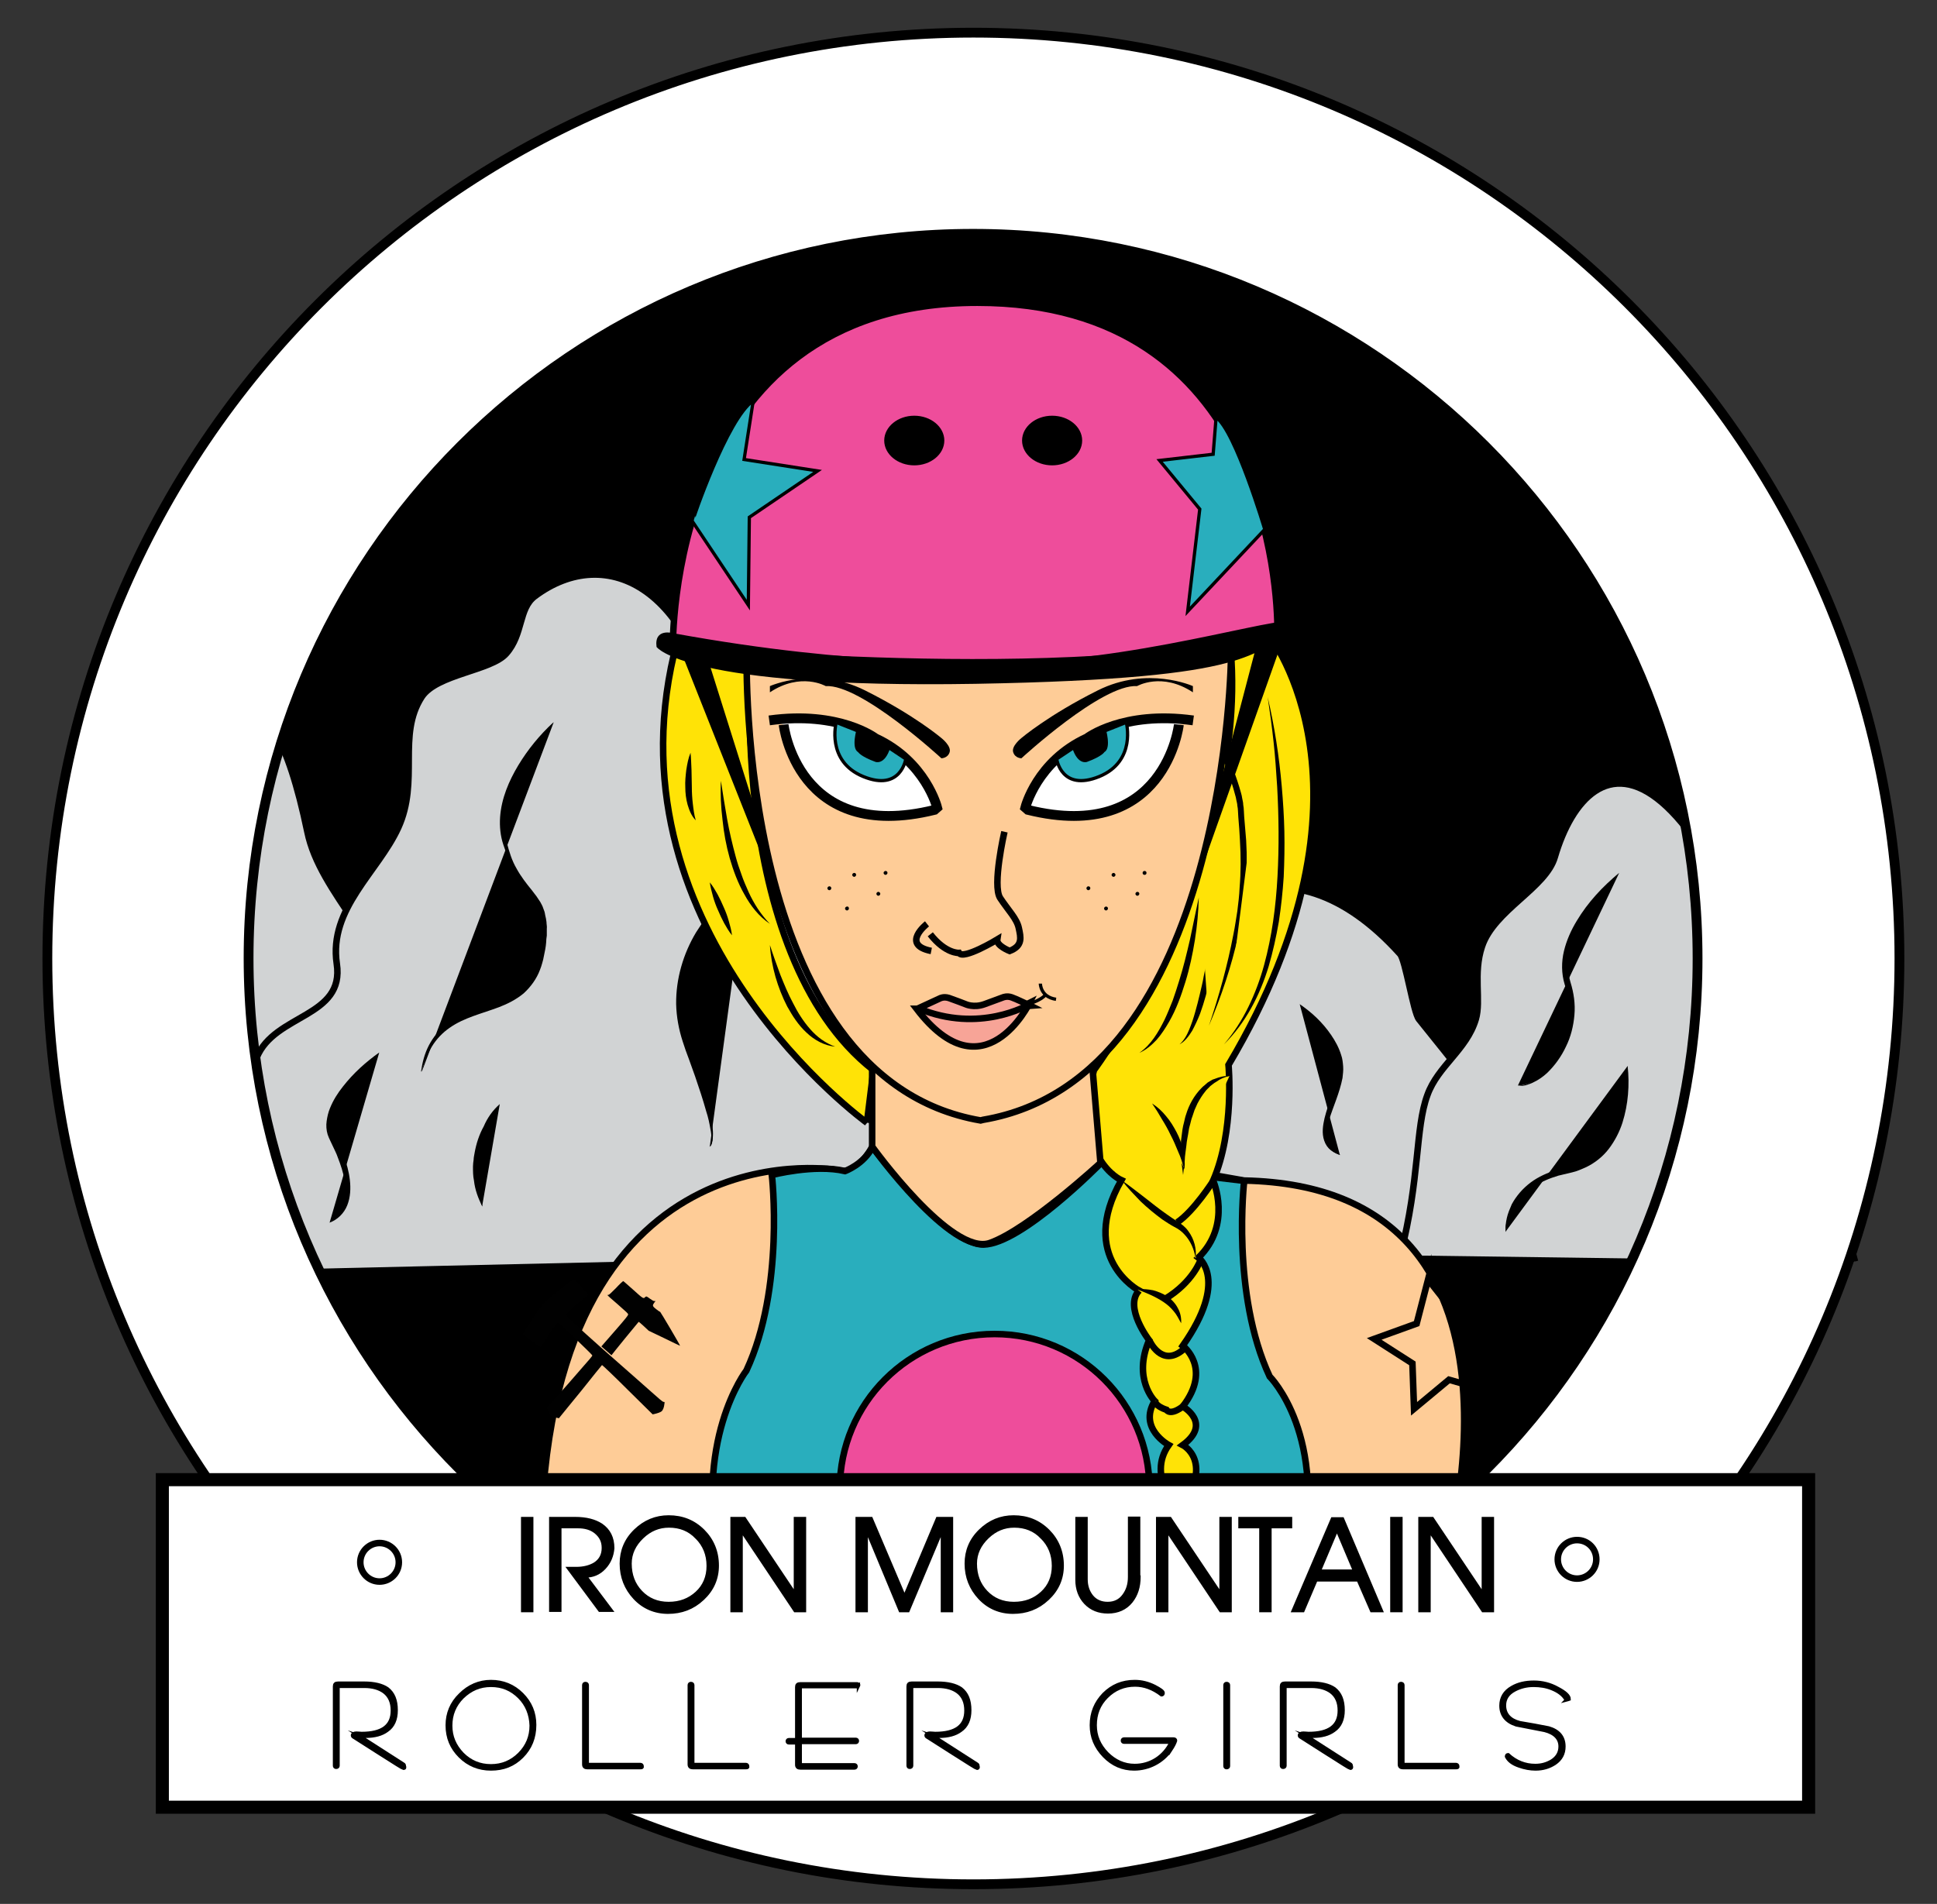 <?xml version="1.0" encoding="UTF-8" standalone="no"?><!DOCTYPE svg PUBLIC "-//W3C//DTD SVG 1.1//EN" "http://www.w3.org/Graphics/SVG/1.1/DTD/svg11.dtd"><svg width="100%" height="100%" viewBox="0 0 593 583" version="1.1" xmlns="http://www.w3.org/2000/svg" xmlns:xlink="http://www.w3.org/1999/xlink" xml:space="preserve" xmlns:serif="http://www.serif.com/" style="fill-rule:evenodd;clip-rule:evenodd;stroke-miterlimit:10;"><rect x="0" y="0" width="593" height="583" fill="#333333" stroke="none"/><circle id="Layer_18" cx="299.2" cy="295.7" r="276.7"/><g id="Mountains_copy_2"><path d="M28.1,330.2c0,0 41.8,-192 66,-75.5c3.9,19 23.8,34 35,66.6" style="fill:#d1d3d4;fill-rule:nonzero;stroke:#000;stroke-width:2px;"/><path d="M61.6,389.3c0,0 5,-36.1 17,-65.5c5.5,-13.4 27,-12.2 24.5,-28.7c-2.5,-16.9 12.6,-28.1 18.8,-41.6c6.6,-14.4 -0.4,-28.3 7.2,-40.1c4.6,-7 21.3,-8 25.9,-13.3c5.2,-5.9 3.7,-13.7 8.7,-17.5c22,-16.5 50.1,-3 56.9,47.5c4.9,36.5 46.3,79.6 63.9,154.1" style="fill:#d1d3d4;fill-rule:nonzero;stroke:#000;stroke-width:2px;"/><path d="M297.1,384.4c0,0 61.1,-170.2 131.5,-92.3c1.7,1.8 4.1,17.9 5.8,20c14,17.7 27.4,31.4 41.6,72.4" style="fill:#d1d3d4;fill-rule:nonzero;stroke:#000;stroke-width:2px;"/><path d="M428.7,384.4c6.1,-23.7 4.5,-38.8 8.3,-49.1c3.2,-8.9 12,-13.8 14.8,-23.2c1.7,-5.7 -0.9,-14 1.9,-22.3c3.7,-11.1 19.6,-17.9 22.3,-27.4c10.4,-35.4 46.2,-50.6 91.9,123.9" style="fill:#d1d3d4;fill-rule:nonzero;stroke:#000;stroke-width:2px;"/><g><path d="M169.5,221.2c0,0 -19.7,19.7 -14.6,37.3c5.1,17.6 15.8,13.7 10.7,35c-5.1,21.4 -31.2,8.9 -36.4,34.5" style="fill-rule:nonzero;"/><path d="M169.5,221.2c-3.6,4.3 -6.7,8.8 -9.4,13.6c-1.3,2.4 -2.4,4.9 -3.4,7.5c-0.9,2.6 -1.6,5.2 -1.9,7.9c-0.3,2.7 -0.2,5.4 0.4,8c0.7,2.6 1.5,5.3 2.9,7.7c1.3,2.4 3,4.6 4.8,6.8c0.4,0.5 0.8,1.1 1.3,1.7c0.4,0.6 0.8,1.2 1.2,1.8c0.3,0.6 0.7,1.2 0.9,1.9c0.3,0.7 0.5,1.3 0.6,2.1c0.2,0.7 0.3,1.4 0.4,2.1c0,0.7 0.2,1.4 0.1,2.1l0,2.1c-0.1,0.7 -0.2,1.4 -0.2,2.1c-0.1,1.4 -0.4,2.8 -0.7,4.2c-0.1,0.7 -0.3,1.4 -0.5,2.1c-0.2,0.7 -0.4,1.4 -0.7,2.1c-1,2.7 -2.8,5.2 -5,7.2c-2.3,1.9 -4.9,3.2 -7.5,4.2c-5.3,2 -10.7,3.2 -15.1,6.3c-2.2,1.5 -4.1,3.5 -5.5,5.8c-1.4,2.3 -2.4,4.9 -3.1,7.6l-0.2,0c0.4,-2.8 1.1,-5.5 2.4,-8c1.3,-2.5 3.2,-4.8 5.4,-6.6c2.3,-1.8 4.9,-3.1 7.5,-4.1c2.6,-1.1 5.3,-1.9 7.8,-2.9c2.5,-1 4.9,-2.2 7,-3.8c2,-1.7 3.6,-3.8 4.6,-6.2c0.2,-0.6 0.5,-1.2 0.7,-1.9c0.2,-0.6 0.4,-1.3 0.5,-2c0.3,-1.3 0.7,-2.7 0.8,-4c0.5,-2.7 0.7,-5.4 0.2,-8.1c-0.4,-2.6 -1.8,-5.1 -3.5,-7.3c-1.7,-2.2 -3.4,-4.4 -4.8,-6.9l-1,-1.8l-0.9,-1.9c-0.3,-0.6 -0.6,-1.3 -0.8,-1.9l-0.7,-2c-0.9,-2.7 -1.2,-5.6 -1,-8.5c0.4,-5.7 2.7,-11.1 5.6,-15.9c2.9,-4.8 6.5,-9.2 10.6,-13l0.2,-0.1Z" style="fill-rule:nonzero;"/></g><g><path d="M228.5,268.6c0,0 -28.8,22.1 -17.8,51.9c11,29.8 6.6,30.6 6.6,30.6" style="fill-rule:nonzero;"/><path d="M228.5,268.6c-2.8,2.5 -5.4,5.3 -7.7,8.3c-1.2,1.5 -2.3,3 -3.3,4.6c-1,1.6 -2,3.2 -2.9,4.8c-0.9,1.6 -1.6,3.3 -2.4,5c-0.7,1.7 -1.3,3.5 -1.7,5.3c-0.9,3.6 -1.5,7.2 -1.4,10.9c0.1,3.7 0.7,7.3 1.8,10.9c1.1,3.5 2.5,7.1 3.6,10.7c1.1,3.6 2.1,7.3 2.9,11c0.4,1.9 0.7,3.7 0.8,5.6c0.1,1 0.1,1.9 0,2.9l-0.1,0.7l-0.2,0.7c-0.2,0.4 -0.3,1 -0.8,1.2c0.4,-0.2 0.5,-0.8 0.6,-1.2l0.1,-0.7l0,-0.7c0,-0.9 -0.1,-1.9 -0.3,-2.8c-0.3,-1.8 -0.7,-3.7 -1.3,-5.5c-1,-3.6 -2.2,-7.2 -3.4,-10.7c-0.6,-1.8 -1.3,-3.5 -1.9,-5.3c-0.7,-1.8 -1.3,-3.5 -1.9,-5.4c-1.2,-3.7 -1.9,-7.5 -2,-11.4c-0.1,-7.8 2.2,-15.5 6.1,-22c4.2,-6.7 9.4,-12.4 15.4,-16.9Z" style="fill-rule:nonzero;"/></g><g><path d="M153,338.1c0,0 -12.2,13.3 -5.4,31.3" style="fill-rule:nonzero;"/><path d="M153,338.1c-1.5,2.4 -2.7,4.8 -3.7,7.4c-1,2.5 -1.8,5.1 -2.2,7.8c-0.5,2.6 -0.7,5.3 -0.5,8c0,1.4 0.2,2.7 0.4,4.1c0,0.7 0.2,1.4 0.3,2c0.1,0.7 0.3,1.4 0.4,2.1c-1.3,-2.5 -2.3,-5.2 -2.6,-8c-0.3,-1.4 -0.3,-2.8 -0.3,-4.3c0,-0.7 0.1,-1.4 0.2,-2.1c0,-0.7 0.2,-1.4 0.3,-2.1c0.5,-2.8 1.4,-5.6 2.8,-8.1c1.1,-2.6 2.8,-5 4.9,-6.8Z" style="fill-rule:nonzero;"/></g><g><path d="M116.1,322.3c0,0 -19.8,15.4 -14.2,26.5c5.6,11.1 7,21.6 -1,25.6" style="fill-rule:nonzero;"/><path d="M116.1,322.3c-3.6,3.5 -7.1,7.2 -9.9,11.3c-1.4,2 -2.6,4.2 -3.4,6.5c-0.4,1.1 -0.7,2.3 -0.8,3.4c-0.1,1.2 0,2.3 0.3,3.4c0.1,0.6 0.4,1 0.6,1.6l0.8,1.7c0.5,1.2 1,2.3 1.5,3.6c0.9,2.4 1.6,4.9 1.9,7.5c0.3,2.6 0.2,5.3 -0.8,7.8c-1,2.5 -3,4.4 -5.4,5.3c2.2,-1.3 3.8,-3.3 4.5,-5.7c0.7,-2.3 0.5,-4.8 0.1,-7.2c-0.4,-2.4 -1.2,-4.8 -2.1,-7.1c-0.4,-1.2 -1,-2.3 -1.5,-3.4l-0.8,-1.7c-0.3,-0.6 -0.6,-1.3 -0.8,-1.9c-0.4,-1.3 -0.5,-2.8 -0.3,-4.1c0.2,-1.4 0.5,-2.7 1,-3.9c1,-2.5 2.4,-4.7 4,-6.7c3.2,-4.1 7,-7.5 11.1,-10.4Z" style="fill-rule:nonzero;"/></g><g><path d="M495.7,267.3c0,0 -20.8,18 -15.8,33.9c5.1,15.9 -6.8,31.2 -15.2,31.2" style="fill-rule:nonzero;"/><path d="M495.7,267.3c-2.3,2.3 -4.4,4.8 -6.4,7.4c-2,2.6 -3.8,5.2 -5.3,8.1c-1.5,2.8 -2.8,5.8 -3.4,8.8c-0.7,3.1 -0.7,6.2 0.2,9.2c1,3.2 1.5,6.6 1.2,10c-0.3,3.4 -1.1,6.7 -2.6,9.7c-1.4,3 -3.4,5.8 -5.8,8.1c-1.2,1.1 -2.6,2.1 -4.1,2.8c-0.7,0.4 -1.5,0.6 -2.3,0.9c-0.8,0.2 -1.6,0.3 -2.4,0.2c1.6,-0.1 3.2,-0.7 4.5,-1.6c1.4,-0.8 2.6,-1.9 3.7,-3c2.2,-2.3 3.9,-5.1 5.1,-8c2.5,-5.8 2.9,-12.5 0.9,-18.5c-1,-3.3 -1,-6.9 -0.2,-10.2c0.8,-3.3 2.2,-6.4 3.9,-9.2c3.4,-5.7 8,-10.6 13,-14.7Z" style="fill-rule:nonzero;"/></g><g><path d="M498.3,326.4c0,0 1.9,27.8 -18,31.7c-20,3.9 -19.4,19.1 -19.4,19.1" style="fill-rule:nonzero;"/><path d="M498.3,326.4c0.6,5.8 0.2,11.7 -1.6,17.4c-0.9,2.8 -2.3,5.5 -4.1,7.9c-1.8,2.4 -4.3,4.4 -7,5.7c-0.7,0.3 -1.4,0.6 -2.1,0.9l-1.1,0.4l-1.1,0.3l-4.2,1c-2.7,0.8 -5.3,1.9 -7.6,3.4c-2.3,1.6 -4.3,3.5 -5.8,5.9c-1.5,2.4 -2.5,5.1 -2.8,8c-0.1,-1.4 0.1,-2.9 0.4,-4.3c0.3,-1.4 0.9,-2.8 1.5,-4.2c1.4,-2.6 3.4,-4.9 5.8,-6.7c2.4,-1.8 5.2,-3 8,-3.9l4.3,-1.1l1,-0.3l1,-0.3c0.7,-0.2 1.3,-0.5 1.9,-0.8c2.5,-1.2 4.7,-2.9 6.4,-5.1c1.8,-2.1 3.1,-4.7 4.1,-7.3c1,-2.6 1.7,-5.4 2.2,-8.2c0.5,-2.9 0.7,-5.8 0.8,-8.7Z" style="fill-rule:nonzero;"/></g><g><path d="M397.9,307.5c0,0 11.7,9.1 12.3,18.9c0.6,9.8 -11.3,22.9 0,27.3" style="fill-rule:nonzero;"/><path d="M397.9,307.5c3.7,2.5 7,5.6 9.6,9.4c1.3,1.9 2.4,3.9 3.1,6.2c0.4,1.1 0.5,2.3 0.6,3.5c0.1,1.2 -0.1,2.4 -0.2,3.5c-0.9,4.6 -2.8,8.6 -4.1,12.8c-0.6,2.1 -1.1,4.2 -0.7,6.2c0.2,1 0.7,1.9 1.5,2.7c0.7,0.8 1.7,1.4 2.7,1.9c-1.1,-0.3 -2.1,-0.8 -3,-1.5c-0.9,-0.7 -1.6,-1.7 -2,-2.9c-0.8,-2.3 -0.4,-4.7 0.1,-6.9c1.1,-4.4 3,-8.5 3.7,-12.7c0.9,-4.1 -0.6,-8.3 -2.8,-12c-2.4,-3.7 -5.3,-7 -8.5,-10.2Z" style="fill-rule:nonzero;"/></g></g><g id="Body"><path d="M255.6,358.2c0,0 -91.7,-15.1 -90,121.8l276.3,0c0,0 35.4,-116.5 -61,-118.5l-44.2,-7.8l-69.6,-2.6c-0.1,0 -4.8,9.6 -11.5,7.1Z" style="fill:#fecc97;fill-rule:nonzero;stroke:#000;stroke-width:2px;"/><path d="M220.7,480c-8.9,-38.8 7.8,-60.3 7.8,-60.3c11.8,-25.3 7.8,-59.9 7.8,-59.9c0,0 13.1,-3.4 22.4,-1.2c0,0 5.8,-2.1 8.4,-7.4c2.6,-5.3 0,0 0,0c0,0 22.4,30 34,29.9c11.6,-0.1 35.8,-24.8 35.8,-24.8l44,5.3c0,0 -4,34.6 7.8,59.9c0,0 18.2,18.1 9.3,57l-177.3,1.5Z" style="fill:#29aebd;fill-rule:nonzero;stroke:#000;stroke-width:2px;"/><path d="M351.9,455.9c0,-26.2 -21.2,-47.4 -47.4,-47.4c-26.2,0 -47.4,21.2 -47.4,47.4c0,26.2 21.2,47.4 47.4,47.4c26.2,0 47.4,-21.2 47.4,-47.4Z" style="fill:#ee4d9b;fill-rule:nonzero;stroke:#000;stroke-width:2px;"/></g><g id="Hair"><path d="M265.4,343.8c0,0 -79.3,-57.4 -59.1,-143.4c0,0 84.4,-83.5 182.2,-5.9c0,0 37.7,47.2 -12.4,131.6c0,0 1.9,20.2 -4.7,35.4c0,0 5.9,13.5 -4.5,23.6c0,0 9.4,6.8 -4.8,27c0,0 9.1,6.8 0,18.6c0,0 9.1,5.1 0,11.8c0,0 10,5.1 -1.2,20.2c0,0 -10,-10.6 -3.1,-20.2c0,0 -9.4,-5.1 -4.3,-13.5c0,0 -6.8,-6.8 -1.7,-18.6c0,0 -7.8,-10.1 -3.1,-15.2c0,0 -18.9,-10.1 -5.4,-33.8c0,0 -15.2,-6.7 -8.4,-33.7c0,0 50.3,-67.5 41.2,-135c0,0 -140.8,-1.7 -144.1,0c-3.4,1.7 -10.1,99.6 35.4,135l-2,16.1Z" style="fill:#ffe306;fill-rule:nonzero;stroke:#000;stroke-width:2px;"/><path d="M353.6,429c0,0 -0.1,1.5 3.5,2.7c0,0 1.1,2.1 5.4,-1.3" style="fill:#ffe306;fill-rule:nonzero;stroke:#000;stroke-width:2px;"/><g><path d="M343.5,361.5c0,0 10.5,10 16.7,13.4c6.2,3.4 5.9,10.4 5.9,10.4" style="fill:#ffe306;fill-rule:nonzero;"/><path d="M343.5,361.5c2.3,1.6 4.6,3.4 6.8,5.1c2.2,1.7 4.4,3.5 6.7,5.1c1.1,0.8 2.3,1.6 3.4,2.3c1.3,0.8 2.5,1.7 3.4,3c1.8,2.4 2.6,5.5 2.2,8.3c-0.4,-2.8 -1.6,-5.4 -3.4,-7.3c-0.9,-1 -1.9,-1.7 -3.1,-2.3c-1.3,-0.7 -2.5,-1.5 -3.7,-2.3c-2.3,-1.7 -4.5,-3.5 -6.6,-5.5c-2,-2.1 -4,-4.1 -5.7,-6.4Z" style="fill-rule:nonzero;"/></g><path d="M367.6,385.7c0,0 -2.3,6.9 -11,12.1" style="fill:#ffe306;fill-rule:nonzero;stroke:#000;stroke-width:2px;"/><g><path d="M362.2,359.8c-1.5,-30.4 14.2,-30.3 14.2,-30.3" style="fill:#ffe306;fill-rule:nonzero;"/><path d="M362.2,359.8c-0.2,-1.5 -0.4,-3.1 -0.6,-4.6c-0.1,-1.5 -0.1,-3.1 -0.1,-4.7c0,-0.8 0.1,-1.6 0.2,-2.3l0.3,-2.3c0.1,-0.8 0.3,-1.5 0.5,-2.3c0.2,-0.8 0.3,-1.5 0.6,-2.3c0.9,-3 2.5,-5.9 4.8,-8.2c0.3,-0.3 0.6,-0.6 0.9,-0.8l0.9,-0.8c0.3,-0.2 0.7,-0.4 1,-0.6l0.5,-0.3l0.6,-0.2c1.5,-0.6 3,-1 4.6,-0.9c-1.5,0.3 -2.9,0.9 -4.1,1.8l-0.5,0.3l-0.4,0.3c-0.3,0.2 -0.6,0.5 -0.9,0.7c-0.5,0.6 -1.1,1 -1.5,1.6c-0.9,1.1 -1.7,2.4 -2.4,3.7c-0.3,0.7 -0.6,1.3 -0.9,2l-0.7,2.1c-0.3,0.7 -0.4,1.4 -0.6,2.1c-0.2,0.7 -0.4,1.4 -0.5,2.2c-0.2,1.5 -0.6,3 -0.7,4.5c-0.1,0.8 -0.2,1.5 -0.3,2.3c-0.1,0.8 -0.2,1.5 -0.2,2.3c-0.2,1.4 -0.3,2.9 -0.5,4.4Z" style="fill-rule:nonzero;"/></g><path d="M371.5,361.5c0,0 -6,9.4 -11.1,12.8" style="fill:#ffe306;fill-rule:nonzero;stroke:#000;stroke-width:2px;"/><g><path d="M352.7,337.9c0,0 8.9,8.4 10,20.2" style="fill:#ffe306;fill-rule:nonzero;"/><path d="M352.7,337.9c1.7,1.1 3.1,2.4 4.3,3.9c1.3,1.5 2.3,3.2 3.2,4.9c0.9,1.7 1.6,3.6 2,5.5c0.5,1.9 0.6,3.9 0.4,5.9c-0.6,-1.9 -1.1,-3.7 -1.9,-5.4c-0.7,-1.7 -1.4,-3.4 -2.3,-5.1c-0.8,-1.7 -1.7,-3.3 -2.7,-4.9c-0.9,-1.6 -1.9,-3.2 -3,-4.8Z" style="fill-rule:nonzero;"/></g><g><path d="M348.3,394.9c0,0 11.6,0.8 13.3,10.3" style="fill:#ffe306;fill-rule:nonzero;"/><path d="M348.3,394.9c1.5,-0.3 3.1,-0.1 4.7,0.2c1.5,0.4 3,1 4.4,1.9c1.3,0.9 2.5,2.2 3.2,3.6c0.8,1.4 1.1,3.1 1,4.6c-0.8,-1.4 -1.4,-2.7 -2.3,-3.7c-0.9,-1.1 -1.9,-2 -3.1,-2.8c-2.4,-1.6 -5,-2.7 -7.9,-3.8Z" style="fill-rule:nonzero;"/></g><g><path d="M373,276.9c0,0 -3.8,37.8 -12,42.9" style="fill:#ffe306;fill-rule:nonzero;"/><path d="M373,276.9c0,3.8 -0.3,7.6 -0.7,11.3c-0.4,3.8 -1,7.5 -1.8,11.2c-0.8,3.7 -1.8,7.4 -3.1,11c-0.7,1.8 -1.5,3.5 -2.4,5.2c-1,1.6 -2.2,3.3 -3.9,4.2c1.4,-1.2 2.3,-2.9 3,-4.6c0.7,-1.7 1.3,-3.5 1.8,-5.3c0.5,-1.8 1,-3.6 1.4,-5.4c0.4,-1.8 0.9,-3.6 1.2,-5.5c0.8,-3.7 1.5,-7.4 2.2,-11c0.8,-3.7 1.5,-7.4 2.3,-11.1Z" style="fill-rule:nonzero;"/></g><g><path d="M362.2,202.8c0,0 17.4,35.3 17.7,45.1c0.3,9.8 4.7,27.8 -9.8,66.1" style="fill:#ffe306;fill-rule:nonzero;"/><path d="M362.2,202.8c4.6,8.5 8.9,17.2 12.7,26.2c1.9,4.5 3.7,9 5,13.7c0.2,0.6 0.3,1.2 0.4,1.8c0.1,0.6 0.3,1.2 0.3,1.9c0.1,0.6 0.2,1.3 0.2,1.9l0.1,1.8c0.2,2.4 0.4,4.8 0.6,7.2c0.6,9.8 -0.3,19.6 -2.4,29.1c-2.1,9.5 -5.2,18.7 -9,27.7c3.1,-9.2 5.7,-18.5 7.5,-28c0.5,-2.4 0.8,-4.7 1.2,-7.1c0.3,-2.4 0.6,-4.8 0.7,-7.2c0.4,-4.8 0.4,-9.6 0.1,-14.4c-0.1,-2.4 -0.3,-4.8 -0.5,-7.2l-0.1,-1.8c0,-0.6 -0.1,-1.1 -0.2,-1.7c0,-0.6 -0.2,-1.1 -0.3,-1.7c-0.1,-0.6 -0.2,-1.1 -0.4,-1.7c-1.2,-4.6 -3,-9.1 -4.7,-13.6c-1.8,-4.5 -3.6,-9 -5.5,-13.4c-1.8,-4.6 -3.7,-9 -5.7,-13.5Z" style="fill-rule:nonzero;"/></g><g><path d="M211.4,230.5c0,0 -2.2,14.8 1.6,20.7" style="fill:#ffe306;fill-rule:nonzero;"/><path d="M211.4,230.5c0.2,1.8 0.2,3.5 0.3,5.3l0.1,5.2c0,1.7 0.1,3.4 0.3,5.1c0.2,1.7 0.4,3.4 0.9,5.1c-1.3,-1.3 -2,-3.1 -2.5,-4.8c-0.5,-1.8 -0.7,-3.6 -0.7,-5.3c-0.1,-1.8 0.1,-3.6 0.3,-5.3c0.3,-1.9 0.6,-3.6 1.3,-5.3Z" style="fill-rule:nonzero;"/></g><g><path d="M217.3,270.2l6.9,16.2" style="fill:#ffe306;fill-rule:nonzero;"/><path d="M217.3,270.2c1,1.2 1.7,2.5 2.4,3.7c0.7,1.3 1.3,2.6 1.9,4c0.6,1.3 1.1,2.7 1.5,4.1c0.4,1.4 0.8,2.8 1,4.4c-1,-1.2 -1.7,-2.5 -2.4,-3.7c-0.7,-1.3 -1.3,-2.6 -1.9,-4c-0.6,-1.3 -1.1,-2.7 -1.5,-4.1c-0.4,-1.5 -0.8,-2.9 -1,-4.4Z" style="fill-rule:nonzero;"/></g><g><path d="M235.7,289.4c0,0 5.1,28 19.9,31.1" style="fill:#ffe306;fill-rule:nonzero;"/><path d="M235.7,289.4c1,3.1 2.1,6.1 3.2,9.1c1.2,3 2.4,5.9 3.9,8.7c1.4,2.8 3.1,5.5 5.2,7.9c2.1,2.4 4.6,4.3 7.7,5.4c-3.3,-0.3 -6.4,-2 -8.8,-4.3c-1.2,-1.1 -2.3,-2.4 -3.3,-3.8c-1,-1.4 -1.8,-2.8 -2.6,-4.2c-1.5,-2.9 -2.7,-6 -3.6,-9.1c-0.9,-3.2 -1.5,-6.5 -1.7,-9.7Z" style="fill-rule:nonzero;"/></g><g><path d="M220.7,239.1c0,0 0.8,32.2 14.9,43.8" style="fill:#ffe306;fill-rule:nonzero;"/><path d="M220.7,239.1c0.6,3.9 1.2,7.8 1.9,11.7c0.7,3.9 1.6,7.7 2.6,11.4c0.5,1.9 1.1,3.7 1.8,5.6c0.6,1.8 1.4,3.6 2.2,5.4c1.6,3.5 3.7,6.8 6.5,9.7c-3.3,-2.2 -5.9,-5.5 -7.8,-9c-2,-3.5 -3.4,-7.3 -4.5,-11.1c-1.1,-3.9 -1.8,-7.8 -2.2,-11.7c-0.5,-4.1 -0.7,-8.1 -0.5,-12Z" style="fill-rule:nonzero;"/></g><path d="M376.2,202.8l0,17.1" style="fill:#ffe306;fill-rule:nonzero;stroke:#000;stroke-width:1px;"/><g><path d="M388.1,213.5c0,0 15.6,75.9 -13.5,106.3" style="fill:#ffe306;fill-rule:nonzero;"/><path d="M388.1,213.5c2.1,9 3.5,18.1 4.3,27.3c0.4,4.6 0.7,9.2 0.8,13.8c0.1,4.6 0,9.3 -0.2,13.9c-0.3,4.6 -0.8,9.2 -1.5,13.8c-0.8,4.6 -1.8,9.1 -3.1,13.6c-2.7,8.9 -7.1,17.4 -13.7,23.9c3,-3.5 5.5,-7.4 7.5,-11.5c2,-4.1 3.6,-8.4 4.8,-12.8c2.4,-8.8 3.6,-17.9 4.1,-27.1c0.5,-9.1 0.4,-18.3 -0.1,-27.5c-0.3,-4.6 -0.6,-9.2 -1.1,-13.7c-0.5,-4.6 -1.1,-9.1 -1.8,-13.7Z" style="fill-rule:nonzero;"/></g><g><path d="M367,274.8c0,0 -3.9,39.9 -18.2,47.5" style="fill:#ffe306;fill-rule:nonzero;"/><path d="M367,274.8c-0.1,4.4 -0.5,8.7 -1.2,13.1c-0.7,4.3 -1.6,8.6 -2.9,12.8c-1.3,4.2 -2.8,8.4 -5,12.2c-1.1,1.9 -2.3,3.8 -3.8,5.5c-1.5,1.6 -3.2,3.1 -5.3,4c3.6,-2.5 5.8,-6.3 7.7,-10.1c0.9,-1.9 1.7,-3.9 2.5,-5.9c0.7,-2 1.4,-4.1 2,-6.1c1.3,-4.1 2.3,-8.3 3.3,-12.6c0.9,-4.4 1.8,-8.7 2.7,-12.9Z" style="fill-rule:nonzero;"/></g><path d="M351.9,410.5c0,0 3.7,8.4 10.3,2.8" style="fill:#ffe306;fill-rule:nonzero;stroke:#000;stroke-width:2px;"/></g><g id="Face"><path d="M267,326.4l0,24.7c0,0 24.3,33.8 36.1,29.5c11.8,-4.2 33.8,-24.5 33.8,-24.5l-2.5,-29.8" style="fill:#fecc97;fill-rule:nonzero;stroke:#000;stroke-width:2px;"/><path d="M228.6,200.1c0,0 -3.5,130.1 71.6,143l0.8,-0.2c75.2,-12.8 75.9,-142.8 75.9,-142.8" style="fill:#fecc97;stroke:#000;stroke-width:2px;"/><path d="M239.9,221.9c0,0 4.1,36.5 46.2,26.1l0.8,-0.7c0,0 -3.5,-14.1 -18.9,-21.2c0,0 -11,-8.5 -32.5,-5.5" style="fill:#fff;stroke:#000;stroke-width:3px;"/><path d="M256,221.2c0,0 -3.2,11.9 8.3,16.6c11.5,4.7 13,-5.4 13,-5.4l-10.2,-6.8l-11.1,-4.4" style="fill:#29aebd;fill-rule:nonzero;stroke:#000;stroke-width:1px;"/><path d="M262.3,223.1c0,0 -1.8,6 0.4,7.2c0,0 0.7,1.3 5.3,3c0,0 2.8,1.1 4.5,-4.2l-10.2,-6" style="fill-rule:nonzero;"/><path d="M360.9,221.9c0,0 -4.1,36.5 -46.2,26.1l-0.8,-0.7c0,0 3.5,-14.1 18.9,-21.2c0,0 11,-8.5 32.5,-5.5" style="fill:#fff;stroke:#000;stroke-width:3px;"/><path d="M344.8,221.2c0,0 3.2,11.9 -8.3,16.6c-11.6,4.7 -13,-5.4 -13,-5.4l10.2,-6.8l11.1,-4.4" style="fill:#29aebd;fill-rule:nonzero;stroke:#000;stroke-width:1px;"/><path d="M338.5,223.1c0,0 1.8,6 -0.4,7.2c0,0 -0.7,1.3 -5.3,3c0,0 -2.8,1.1 -4.5,-4.2l10.2,-6" style="fill-rule:nonzero;"/><g id="Freckles"><path d="M333.8,272c0,0.3 -0.3,0.6 -0.6,0.6c-0.3,0 -0.6,-0.3 -0.6,-0.6c0,-0.3 0.3,-0.6 0.6,-0.6c0.3,0 0.6,0.2 0.6,0.6Z" style="fill-rule:nonzero;"/><path d="M339.2,278.2c0,0.3 -0.3,0.6 -0.6,0.6c-0.3,0 -0.6,-0.3 -0.6,-0.6c0,-0.3 0.3,-0.6 0.6,-0.6c0.3,0 0.6,0.2 0.6,0.6Z" style="fill-rule:nonzero;"/><path d="M348.8,273.7c0,0.3 -0.3,0.6 -0.6,0.6c-0.3,0 -0.6,-0.3 -0.6,-0.6c0,-0.3 0.3,-0.6 0.6,-0.6c0.4,0 0.6,0.3 0.6,0.6Z" style="fill-rule:nonzero;"/><path d="M341.5,267.9c0,0.3 -0.3,0.6 -0.6,0.6c-0.3,0 -0.6,-0.3 -0.6,-0.6c0,-0.3 0.3,-0.6 0.6,-0.6c0.3,0 0.6,0.3 0.6,0.6Z" style="fill-rule:nonzero;"/><circle cx="350.4" cy="267.3" r="0.6"/><path d="M254.5,272c0,0.3 -0.3,0.6 -0.6,0.6c-0.3,0 -0.6,-0.3 -0.6,-0.6c0,-0.3 0.3,-0.6 0.6,-0.6c0.3,0 0.6,0.2 0.6,0.6Z" style="fill-rule:nonzero;"/><path d="M259.9,278.2c0,0.3 -0.3,0.6 -0.6,0.6c-0.3,0 -0.6,-0.3 -0.6,-0.6c0,-0.3 0.3,-0.6 0.6,-0.6c0.3,-0.1 0.6,0.2 0.6,0.6Z" style="fill-rule:nonzero;"/><path d="M269.5,273.7c0,0.3 -0.3,0.6 -0.6,0.6c-0.3,0 -0.6,-0.3 -0.6,-0.6c0,-0.3 0.3,-0.6 0.6,-0.6c0.3,0 0.6,0.3 0.6,0.6Z" style="fill-rule:nonzero;"/><path d="M262.1,267.9c0,0.3 -0.3,0.6 -0.6,0.6c-0.3,0 -0.6,-0.3 -0.6,-0.6c0,-0.3 0.3,-0.6 0.6,-0.6c0.4,0 0.6,0.3 0.6,0.6Z" style="fill-rule:nonzero;"/><path d="M271.7,267.3c0,0.3 -0.3,0.6 -0.6,0.6c-0.3,0 -0.6,-0.3 -0.6,-0.6c0,-0.3 0.3,-0.6 0.6,-0.6c0.3,0 0.6,0.2 0.6,0.6Z" style="fill-rule:nonzero;"/></g><path d="M283.8,282.9c0,0 -8.2,6.4 1.3,8.3" style="fill:none;stroke:#000;stroke-width:2px;"/><path d="M314.8,307.3l0.4,-0.2c0,0 -14,28.8 -34.6,1.8l2.2,0" style="fill:#f7a497;fill-rule:nonzero;stroke:#000;stroke-width:2px;"/><path d="M281.2,308.8l0.1,-0.1l6.5,-3c0,0 1.1,-0.6 2.7,-0.1c1.5,0.5 5.1,1.9 5.1,1.9c0,0 2.5,1.2 5.8,0c3.3,-1.2 5.7,-2.1 5.7,-2.1c0,0 1.2,-0.5 2.6,0c1.4,0.5 4.1,1.8 4.1,1.8l0.7,0.3l0.4,0.2c-0.1,0 -15,8.9 -33.7,1.1Z" style="fill:#f7a497;fill-rule:nonzero;stroke:#000;stroke-width:2px;"/><path d="M314.4,307.5c0,0 4,-0.8 5.9,-3.1" style="fill:none;stroke:#000;stroke-width:1px;"/><path d="M318.5,301.2c0,0 0,4.1 4.8,4.8" style="fill:none;stroke:#000;stroke-width:1px;"/><path d="M288.2,232.2c0,0 -24.7,-22.8 -35.4,-22.1c0,0 -7.6,-4.4 -17.1,1.9l0,-1.9c0,0 13.9,-6.3 29.1,1.3c15.2,7.6 23.4,14.6 23.4,14.6c0,0 3.2,2.5 2.5,4.4c-0.6,1.8 -2.5,1.8 -2.5,1.8Z" style="fill-rule:nonzero;"/><path d="M312.7,232.2c0,0 24.7,-22.8 35.4,-22.1c0,0 7.6,-4.4 17.1,1.9l0,-1.9c0,0 -13.9,-6.3 -29.1,1.3c-15.2,7.6 -23.4,14.6 -23.4,14.6c0,0 -3.2,2.5 -2.5,4.4c0.6,1.8 2.5,1.8 2.5,1.8Z" style="fill-rule:nonzero;"/><path d="M307.5,254.7c0,0 -3.8,16.5 -1.3,20.3c2.5,3.8 5.1,6.3 5.7,9.2c0.6,2.8 1.3,5.4 -2.8,7c0,0 -4.1,-1.6 -3.8,-3.5c0,0 -10.4,6.3 -11.7,4.1c0,0 -4.1,0.3 -8.8,-5.7" style="fill:none;stroke:#000;stroke-width:2px;"/></g><g id="Helmet"><path d="M391.1,194.5c0,0 0,-0.5 0,-1.4c0,-12.2 -3.3,-100.4 -91.9,-100.4c-95.2,0 -93.2,105.7 -93.2,105.7c0,0 123.1,12.4 185.1,-4.4" style="fill:#ee4d9b;fill-rule:nonzero;stroke:#000;stroke-width:2px;"/><path d="M206.1,193.9c0,0 -5.9,-1.7 -5.1,4.2c0,0 8.7,12.8 97.6,11.3c89.2,-1.6 82.1,-10 99,-15.7c0,0 2,-2.5 -3.9,-3.3c-5.9,-0.8 -58.6,15 -95.1,11.8c0,0 -35,2.2 -92.5,-8.3Z" style="fill-rule:nonzero;"/><path d="M208,198.3l7.6,0l17.3,55l7.4,26.5l-32.3,-81.5Z" style="fill-rule:nonzero;"/><path d="M393.7,193.1l-8.5,2.5l-15.9,60.7l-7.4,26.6l31.8,-89.8Z" style="fill-rule:nonzero;"/><path d="M372.3,127.8l-0.9,11.3l-16.4,1.9l12.3,14.9l-3.7,31.3l23.6,-25.1c0,0 -9,-30.2 -14.9,-34.3" style="fill:#29aebd;fill-rule:nonzero;stroke:#000;stroke-width:1px;"/><path d="M230.6,122.7l-2.8,18l22.5,3.5l-20.9,14.2l-0.3,26.9l-17.1,-25.6c-0.1,-0.1 10.6,-31.6 18.6,-37" style="fill:#29aebd;fill-rule:nonzero;stroke:#000;stroke-width:1px;"/><path d="M288.6,134.9c0,3.9 -3.9,7.1 -8.7,7.1c-4.8,0 -8.7,-3.2 -8.7,-7.1c0,-3.9 3.9,-7.1 8.7,-7.1c4.8,0 8.7,3.2 8.7,7.1Z" style="fill-rule:nonzero;stroke:#000;stroke-width:1px;"/><path d="M330.8,134.9c0,3.9 -3.9,7.1 -8.7,7.1c-4.8,0 -8.7,-3.2 -8.7,-7.1c0,-3.9 3.9,-7.1 8.7,-7.1c4.8,0 8.7,3.2 8.7,7.1Z" style="fill-rule:nonzero;stroke:#000;stroke-width:1px;"/></g><path id="Circle" d="M298,10c-156.6,0 -283.5,126.9 -283.5,283.5c0,156.5 126.9,283.5 283.5,283.5c156.6,0 283.5,-126.9 283.5,-283.5c0,-156.6 -126.9,-283.5 -283.5,-283.5Zm-0.1,505.2c-122.5,0 -221.8,-99.3 -221.8,-221.8c0,-122.5 99.3,-221.8 221.8,-221.8c122.5,0 221.8,99.4 221.8,221.9c0,122.4 -99.3,221.7 -221.8,221.7Z" style="fill:#fff;fill-rule:nonzero;stroke:#000;stroke-width:3px;"/><g id="Plate"><rect x="49.7" y="453.1" width="504" height="100.3" style="fill:#fff;stroke:#000;stroke-width:4px;"/><path d="M488.7,477.5c0,3.3 -2.7,5.9 -5.9,5.9c-3.3,0 -5.9,-2.7 -5.9,-5.9c0,-3.3 2.7,-5.9 5.9,-5.9c3.3,0 5.9,2.6 5.9,5.9Z" style="fill:none;stroke:#000;stroke-width:2px;"/><g><rect x="160" y="465" width="2.8" height="28.2" style="fill-rule:nonzero;stroke:#000;stroke-width:1px;"/><path d="M185,480.1c-1.6,1.7 -3.5,2.5 -5.8,2.5l7.9,10.5l-3.5,0l-9.5,-12.8l2.3,0c2.3,0 4.2,-0.5 5.7,-1.4c1.7,-1.1 2.6,-2.7 2.6,-4.9c0,-2.1 -0.8,-3.6 -2.4,-4.9c-1.4,-1.1 -3.2,-1.6 -5.3,-1.6l-5.6,0l0,25.6l-2.8,0l0,-28.1l7.5,0c3.4,0 6,0.7 8,2c2.3,1.6 3.5,3.9 3.5,7.1c-0.2,2.3 -1,4.3 -2.6,6Z" style="fill-rule:nonzero;stroke:#000;stroke-width:1px;"/><path d="M215.1,489.6c-3,2.8 -6.5,4.1 -10.6,4.1c-4,0 -7.5,-1.5 -10.2,-4.4c-2.7,-2.9 -4.1,-6.4 -4.1,-10.5c0,-3.9 1.4,-7.3 4.3,-10.1c2.9,-2.8 6.3,-4.2 10.2,-4.2c4.2,0 7.7,1.4 10.6,4.3c2.8,2.8 4.3,6.4 4.3,10.6c0,4 -1.5,7.4 -4.5,10.2Zm-1.8,-18.8c-2.3,-2.4 -5.1,-3.5 -8.5,-3.5c-3.1,0 -5.8,1.1 -8.2,3.4c-2.4,2.3 -3.7,5 -3.7,8.1c0,3.5 1.1,6.4 3.3,8.7c2.2,2.3 5,3.5 8.5,3.5c3.5,0 6.3,-1.1 8.6,-3.2c2.3,-2.1 3.5,-4.9 3.5,-8.3c0,-3.5 -1.2,-6.4 -3.5,-8.7Z" style="fill-rule:nonzero;stroke:#000;stroke-width:1px;"/><path d="M246.2,493.2l-2.8,0l-16.5,-24.7l0,24.7l-2.8,0l0,-28.2l3.8,0l15.6,23.3l0,-23.3l2.8,0l0,28.2l-0.1,0Z" style="fill-rule:nonzero;stroke:#000;stroke-width:1px;"/><path d="M291.3,493.2l-2.8,0l0,-25l-10.5,25l-2.4,0l-10.4,-25l0,25l-2.8,0l0,-28.2l4.3,0l10.2,24l10.1,-24l4.3,0l0,28.2Z" style="fill-rule:nonzero;stroke:#000;stroke-width:1px;"/><path d="M320.7,489.6c-3,2.8 -6.5,4.1 -10.6,4.1c-4,0 -7.5,-1.5 -10.2,-4.4c-2.7,-2.9 -4.1,-6.4 -4.1,-10.5c0,-3.9 1.4,-7.3 4.3,-10.1c2.9,-2.8 6.3,-4.2 10.2,-4.2c4.2,0 7.7,1.4 10.6,4.3c2.8,2.8 4.3,6.4 4.3,10.6c0,4 -1.5,7.4 -4.5,10.2Zm-1.7,-18.8c-2.3,-2.4 -5.1,-3.5 -8.5,-3.5c-3.1,0 -5.8,1.1 -8.2,3.4c-2.4,2.3 -3.7,5 -3.7,8.1c0,3.5 1.1,6.4 3.3,8.7c2.2,2.3 5,3.5 8.5,3.5c3.5,0 6.3,-1.1 8.6,-3.2c2.3,-2.1 3.5,-4.9 3.5,-8.3c0,-3.5 -1.2,-6.4 -3.5,-8.7Z" style="fill-rule:nonzero;stroke:#000;stroke-width:1px;"/><path d="M348.7,482.9c0,3 -0.8,5.5 -2.4,7.5c-1.7,2.1 -4.1,3.2 -7.1,3.2c-2.8,0 -5.1,-0.9 -6.9,-2.8c-1.7,-1.8 -2.6,-4.2 -2.6,-7l0,-18.8l2.8,0l0,18.6c0,2.1 0.6,3.8 1.7,5.2c1.2,1.5 2.9,2.2 4.9,2.2c2.1,0 3.8,-0.8 5,-2.5c1.1,-1.5 1.7,-3.3 1.7,-5.6l0,-18l2.8,0l0,18l0.1,0Z" style="fill-rule:nonzero;stroke:#000;stroke-width:1px;"/><path d="M376.5,493.2l-2.8,0l-16.5,-24.7l0,24.7l-2.8,0l0,-28.2l3.8,0l15.6,23.3l0,-23.3l2.8,0l0,28.2l-0.1,0Z" style="fill-rule:nonzero;stroke:#000;stroke-width:1px;"/><path d="M395.1,467.5l-6.3,0l0,25.7l-2.8,0l0,-25.7l-6.4,0l0,-2.5l15.5,0l0,2.5Z" style="fill-rule:nonzero;stroke:#000;stroke-width:1px;"/><path d="M422.9,493.2l-3,0l-4.1,-9.4l-12.9,0l-4,9.4l-3,0l12,-28.1l3.1,0l11.9,28.1Zm-8.2,-12.1l-5.4,-12.8l-5.4,12.8l10.8,0Z" style="fill-rule:nonzero;stroke:#000;stroke-width:1px;"/><rect x="426.1" y="465" width="2.8" height="28.2" style="fill-rule:nonzero;stroke:#000;stroke-width:1px;"/><path d="M456.8,493.2l-2.8,0l-16.5,-24.7l0,24.7l-2.8,0l0,-28.2l3.8,0l15.6,23.3l0,-23.3l2.8,0l0,28.2l-0.1,0Z" style="fill-rule:nonzero;stroke:#000;stroke-width:1px;"/></g><g><path d="M123.5,541.5c-0.2,0 -2.6,-1.5 -7.3,-4.5l-8,-5.1c-0.2,-0.1 -0.3,-0.3 -0.3,-0.5c0,-0.4 0.4,-0.7 1.2,-0.7c0.5,0 1.4,0.1 1.6,0.1c6.3,0 9.4,-2.3 9.4,-7c0,-2.5 -0.8,-4.4 -2.5,-5.7c-1.5,-1.1 -3.5,-1.7 -6.1,-1.7l-8,0l0,24.3c0,0.3 -0.2,0.5 -0.6,0.5c-0.3,0 -0.5,-0.2 -0.5,-0.5l0,-24.3c0,-0.7 0.3,-1 1.1,-1l8,0c3.1,0 5.5,0.6 7.1,1.7c1.8,1.4 2.7,3.5 2.7,6.6c0,2.8 -0.9,4.9 -2.8,6.2c-1.6,1.2 -3.8,1.8 -6.7,1.8c-0.9,0 -1.4,0 -1.7,-0.1l13.4,8.6c0.2,0.1 0.3,0.3 0.3,0.6c0.2,0.5 0.1,0.7 -0.3,0.7Z" style="fill-rule:nonzero;stroke:#000;stroke-width:1px;"/><path d="M159.8,537.9c-2.6,2.6 -5.7,3.8 -9.5,3.8c-3.7,0 -6.9,-1.3 -9.5,-3.9c-2.6,-2.6 -3.9,-5.7 -3.9,-9.5c0,-3.6 1.3,-6.8 4,-9.4c2.6,-2.6 5.8,-4 9.4,-4c3.7,0 6.9,1.3 9.5,3.9c2.6,2.6 3.9,5.7 3.9,9.4c0,3.9 -1.3,7.1 -3.9,9.7Zm-0.8,-18.2c-2.4,-2.4 -5.2,-3.6 -8.7,-3.6c-3.4,0 -6.2,1.2 -8.7,3.6c-2.4,2.4 -3.6,5.3 -3.6,8.7c0,3.4 1.2,6.2 3.6,8.7c2.4,2.4 5.3,3.6 8.7,3.6c3.4,0 6.3,-1.2 8.7,-3.6c2.4,-2.4 3.6,-5.3 3.6,-8.7c-0.1,-3.4 -1.3,-6.4 -3.6,-8.7Z" style="fill-rule:nonzero;stroke:#000;stroke-width:1px;"/><path d="M196.1,541.3l-16.3,0c-0.7,0 -1.1,-0.3 -1.1,-1l0,-24.3c0,-0.3 0.2,-0.5 0.5,-0.5c0.4,0 0.6,0.2 0.6,0.5l0,24.3l16.2,0c0.4,0 0.6,0.2 0.6,0.6c0.1,0.3 -0.1,0.4 -0.5,0.4Z" style="fill-rule:nonzero;stroke:#000;stroke-width:1px;"/><path d="M228.4,541.3l-16.3,0c-0.7,0 -1.1,-0.3 -1.1,-1l0,-24.3c0,-0.3 0.2,-0.5 0.5,-0.5c0.4,0 0.6,0.2 0.6,0.5l0,24.3l16.2,0c0.4,0 0.6,0.2 0.6,0.6c0.1,0.3 -0.1,0.4 -0.5,0.4Z" style="fill-rule:nonzero;stroke:#000;stroke-width:1px;"/><path d="M262.8,516.3c-0.1,0.1 -0.2,0.2 -0.3,0.2l-17.5,0l0,16.1l17,0c0.3,0 0.5,0.2 0.5,0.5c0,0.3 -0.2,0.5 -0.5,0.5l-17,0l0,6.8l16.6,0c0.3,0 0.5,0.2 0.5,0.5c0,0.3 -0.2,0.5 -0.5,0.5l-16.6,0c-0.7,0 -1.1,-0.3 -1.1,-1l0,-6.7l-2.4,0c-0.3,0 -0.5,-0.2 -0.5,-0.5c0,-0.3 0.2,-0.5 0.5,-0.5l2.4,0l0,-16.1c0,-0.7 0.3,-1 1.1,-1l17.4,0c0.3,0 0.5,0.2 0.5,0.5c0,-0.2 0,0 -0.1,0.2Z" style="fill-rule:nonzero;stroke:#000;stroke-width:1px;"/><path d="M299.1,541.5c-0.2,0 -2.6,-1.5 -7.3,-4.5l-8,-5.1c-0.2,-0.1 -0.3,-0.3 -0.3,-0.5c0,-0.4 0.4,-0.7 1.2,-0.7c0.5,0 1.4,0.1 1.6,0.1c6.3,0 9.4,-2.3 9.4,-7c0,-2.5 -0.8,-4.4 -2.5,-5.7c-1.5,-1.1 -3.5,-1.7 -6.1,-1.7l-8,0l0,24.3c0,0.3 -0.2,0.5 -0.6,0.5c-0.3,0 -0.5,-0.2 -0.5,-0.5l0,-24.3c0,-0.7 0.3,-1 1.1,-1l8,0c3.1,0 5.5,0.6 7.1,1.7c1.8,1.4 2.7,3.5 2.7,6.6c0,2.8 -0.9,4.9 -2.8,6.2c-1.6,1.2 -3.8,1.8 -6.7,1.8c-0.9,0 -1.4,0 -1.7,-0.1l13.4,8.6c0.2,0.1 0.3,0.3 0.3,0.6c0.2,0.5 0,0.7 -0.3,0.7Z" style="fill-rule:nonzero;stroke:#000;stroke-width:1px;"/><path d="M358.4,535.9c-2.5,3.6 -6.7,5.8 -11.2,5.8c-3.5,0 -6.6,-1.3 -9.2,-4c-2.6,-2.7 -3.9,-5.8 -3.9,-9.4c0,-3.8 1.3,-6.9 3.8,-9.5c2.6,-2.6 5.7,-3.9 9.5,-3.9c2.1,0 4.1,0.5 6.1,1.5c1.7,0.9 2.6,1.5 2.6,2c0,0.4 -0.2,0.6 -0.5,0.6c-2.6,-2 -5.3,-3 -8.1,-3c-3.4,0 -6.3,1.2 -8.7,3.6c-2.4,2.4 -3.5,5.3 -3.5,8.7c0,3.3 1.2,6.1 3.6,8.6c2.4,2.4 5.2,3.7 8.5,3.7c4.8,0 9,-2.7 11.1,-7.1l-14.4,0c-0.3,0 -0.5,-0.2 -0.5,-0.5c0,-0.3 0.2,-0.5 0.5,-0.5l15.2,0c0.4,0 0.6,0.2 0.6,0.5c-0.2,0.7 -0.7,1.7 -1.5,2.9Z" style="fill-rule:nonzero;stroke:#000;stroke-width:1px;"/><path d="M376.1,540.8c0,0.3 -0.2,0.5 -0.6,0.5c-0.3,0 -0.5,-0.2 -0.5,-0.5l0,-24.8c0,-0.3 0.2,-0.5 0.5,-0.5c0.4,0 0.6,0.2 0.6,0.5l0,24.8Z" style="fill-rule:nonzero;stroke:#000;stroke-width:1px;"/><path d="M413.4,541.5c-0.2,0 -2.6,-1.5 -7.3,-4.5l-8,-5.1c-0.2,-0.1 -0.3,-0.3 -0.3,-0.5c0,-0.4 0.4,-0.7 1.2,-0.7c0.5,0 1.4,0.1 1.6,0.1c6.3,0 9.4,-2.3 9.4,-7c0,-2.5 -0.8,-4.4 -2.5,-5.7c-1.5,-1.1 -3.5,-1.7 -6.1,-1.7l-8,0l0,24.3c0,0.3 -0.2,0.5 -0.6,0.5c-0.3,0 -0.5,-0.2 -0.5,-0.5l0,-24.3c0,-0.7 0.3,-1 1.1,-1l8,0c3.1,0 5.5,0.6 7.1,1.7c1.8,1.4 2.7,3.5 2.7,6.6c0,2.8 -0.9,4.9 -2.8,6.2c-1.6,1.2 -3.8,1.8 -6.7,1.8c-0.9,0 -1.4,0 -1.7,-0.1l13.4,8.6c0.2,0.1 0.3,0.3 0.3,0.6c0.2,0.5 0,0.7 -0.3,0.7Z" style="fill-rule:nonzero;stroke:#000;stroke-width:1px;"/><path d="M445.8,541.3l-16.3,0c-0.7,0 -1.1,-0.3 -1.1,-1l0,-24.3c0,-0.3 0.2,-0.5 0.5,-0.5c0.4,0 0.6,0.2 0.6,0.5l0,24.3l16.2,0c0.4,0 0.6,0.2 0.6,0.6c0.1,0.3 -0.1,0.4 -0.5,0.4Z" style="fill-rule:nonzero;stroke:#000;stroke-width:1px;"/><path d="M479.5,520.6c-0.9,-1.6 -2.4,-2.7 -4.4,-3.5c-1.7,-0.7 -3.6,-1 -5.6,-1c-2.2,0 -4.1,0.5 -5.8,1.4c-2.1,1.1 -3.1,2.7 -3.1,4.7c0,2.7 1.6,4.5 4.7,5.3c2.9,0.5 5.9,1 8.8,1.6c3.1,0.9 4.7,2.8 4.7,5.7c0,2.2 -0.9,3.9 -2.8,5.2c-1.7,1.1 -3.6,1.7 -5.9,1.7c-1.6,0 -3.3,-0.3 -5,-0.9c-2.1,-0.7 -3.3,-1.7 -3.9,-2.9l0,-0.1c0,-0.3 0.2,-0.5 0.5,-0.5c2.4,2.2 5.2,3.3 8.3,3.3c2,0 3.6,-0.5 5.1,-1.4c1.7,-1.1 2.5,-2.6 2.5,-4.4c0,-2.4 -1.6,-4.1 -4.7,-4.9l-8.7,-1.7c-3.1,-1 -4.7,-3 -4.7,-5.9c0,-2.4 1.1,-4.3 3.4,-5.6c1.9,-1.1 4.1,-1.6 6.7,-1.6c2.5,0 5,0.6 7.3,1.9c2.3,1.2 3.5,2.3 3.5,3.3c-0.3,0.1 -0.5,0.2 -0.9,0.3Z" style="fill-rule:nonzero;stroke:#000;stroke-width:1px;"/></g><path d="M122.1,478.4c0,3.3 -2.7,5.9 -5.9,5.9c-3.3,0 -5.9,-2.7 -5.9,-5.9c0,-3.3 2.7,-5.9 5.9,-5.9c3.2,0 5.9,2.6 5.9,5.9Z" style="fill:none;stroke:#000;stroke-width:2px;"/></g><path id="path1935_2_" d="M170.3,434.1c-1.8,-0.6 -2,-0.7 -2.5,-2c-0.4,-1.2 -0.4,-1.4 -0.1,-1.5c0.2,0 2.2,-2.3 6.1,-6.7c3.2,-3.7 6.2,-7.1 6.7,-7.7c0.7,-0.8 0.9,-1.1 0.8,-1.2c-0.2,-0.4 -10.1,-9.9 -10.4,-10c-0.1,0 -0.3,0.1 -0.5,0.3c-0.4,0.5 -2.6,3.6 -3.8,5.7c-0.5,0.8 -1,1.5 -1.1,1.5c-0.1,0 -1.4,-0.9 -2.9,-2l-2.7,-2l0.3,-0.3c0.2,-0.2 0.8,-1.1 1.4,-2.1c1.8,-2.9 3.7,-5.7 4.7,-6.8c1.3,-1.5 9,-7.6 9.5,-7.6c0.1,0 0.9,0.8 2,2.1c1.2,1.5 1.9,2.2 2.2,2.3c0.2,0.1 0.3,0.2 0.3,0.2c0,0.1 -1.2,1.1 -2.7,2.2c-1.4,1.2 -3,2.5 -3.4,3c-1.2,1.2 -1.3,1.1 1.9,4c3.2,3 11.2,10.1 19.1,17c3.3,2.9 6.3,5.6 6.8,6c0.6,0.5 1,0.8 1.2,0.8c0.3,0 0.3,0 0.2,0.6c-0.1,1 -0.4,1.9 -0.9,2.3c-0.4,0.3 -1.3,0.6 -2.2,0.8l-0.5,0.1l-7.7,-7.6c-4.2,-4.2 -7.7,-7.5 -7.8,-7.5c0,0 -2.9,3.5 -6.2,7.7c-3.4,4.2 -6.4,7.8 -6.6,8.1l-0.4,0.5l-0.8,-0.2Zm15.3,-20.5l-1.5,-1.3l4.1,-4.7c3.5,-4 4.1,-4.8 4.1,-5.1c0,-0.3 -0.5,-0.7 -3.2,-3.1c-1.8,-1.5 -3.2,-2.8 -3.1,-2.8c0,-0.1 0.2,-0.1 0.3,-0.1c0.2,0 1,-0.8 2.3,-2.1c1.1,-1.2 2.1,-2.1 2.2,-2.1c0.1,0 1.4,1.2 3,2.6c3,2.7 3.2,2.9 3.7,2.3c0.1,-0.1 0.3,-0.2 0.4,-0.2c0.1,0 0.6,0.3 1.1,0.7c0.6,0.4 1,0.7 1.3,0.7l0.4,0l-0.4,0.5c-0.2,0.3 -0.4,0.6 -0.4,0.8c0,0.3 0.1,0.5 1,1.2c0.6,0.5 1.1,0.8 1.2,0.8c0.1,0 6.2,10.3 6.1,10.4c0,0 -2.2,-1 -4.8,-2.3l-4.8,-2.3l-1.5,-1.4c-0.8,-0.7 -1.5,-1.4 -1.6,-1.3c0,0 -1.9,2.3 -4.2,5.1c-2.3,2.8 -4.1,5.1 -4.1,5.1c-0.1,-0.1 -0.8,-0.7 -1.6,-1.4Z" style="fill:#010101;fill-rule:nonzero;"/><g id="Tatoo_Right_Arm"><path d="M437.2,391.8l8.6,10.9l13.8,-0.8l-7.7,11.5l5.1,12.9l-13.4,-3.8l-10.7,8.9l-0.5,-13.9l-11.7,-7.5l13,-4.7l3.5,-13.5Z" style="fill:none;stroke:#000;stroke-width:2px;"/></g></svg>